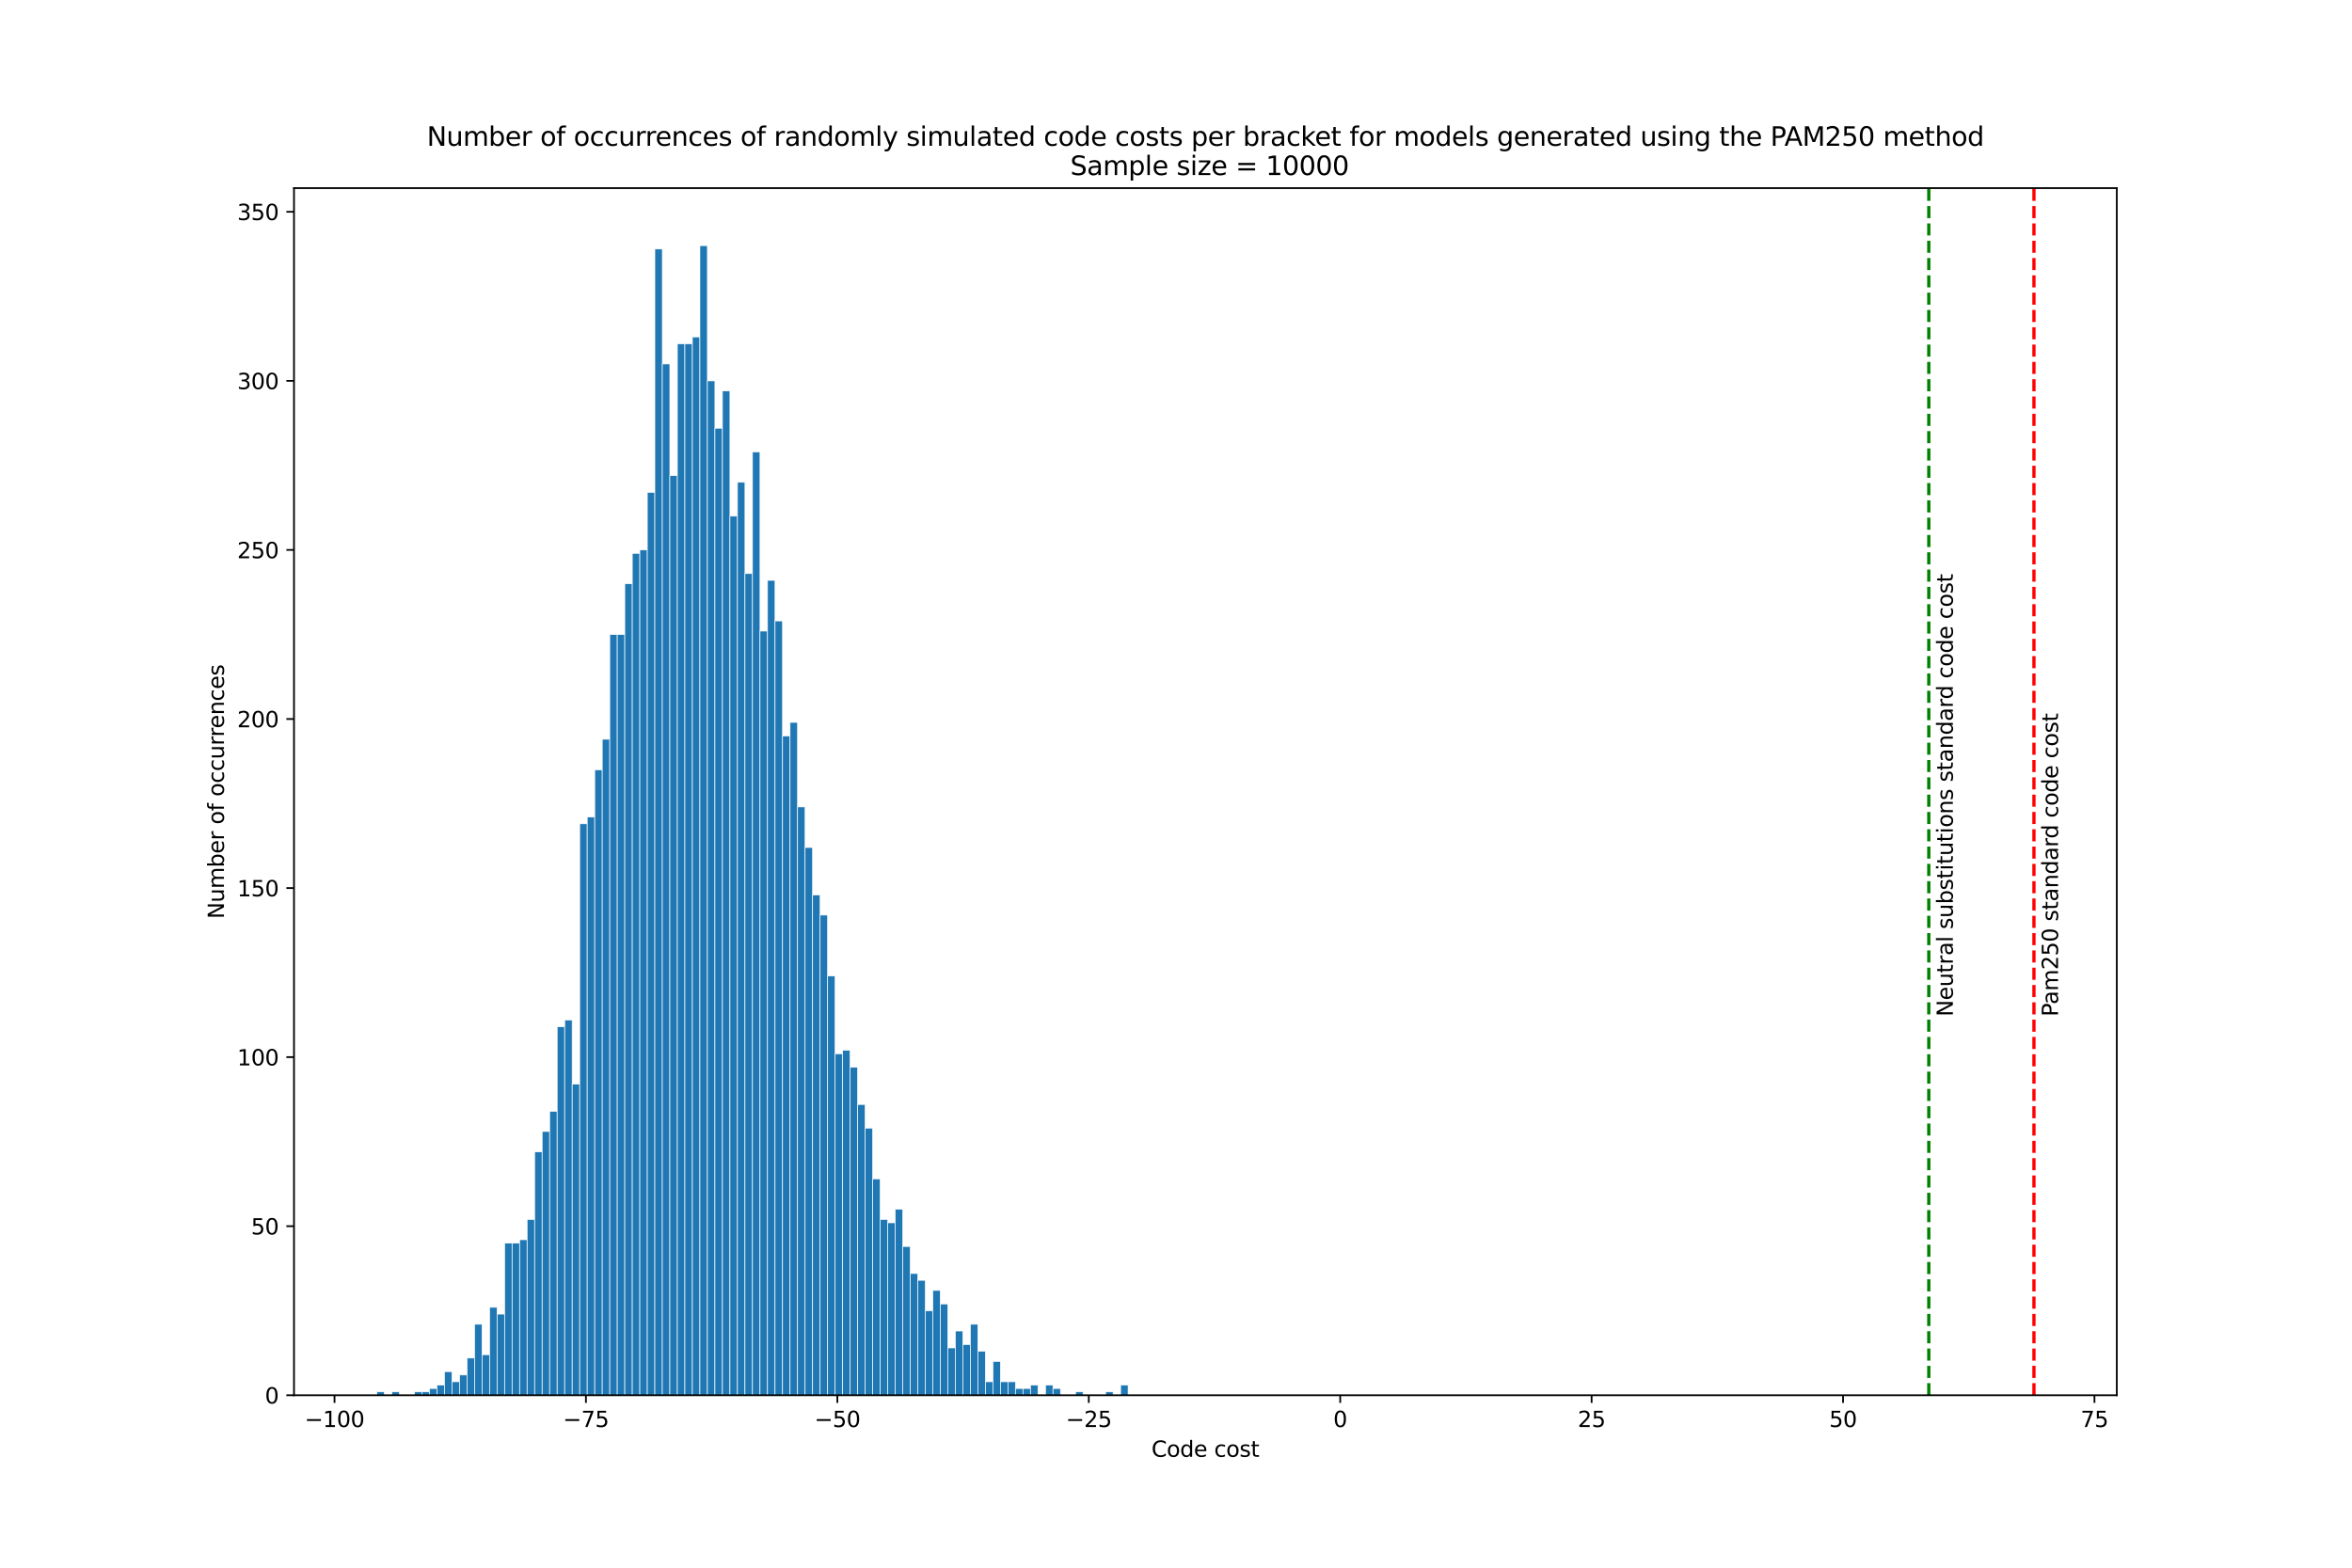<?xml version="1.0" encoding="utf-8" standalone="no"?>
<!DOCTYPE svg PUBLIC "-//W3C//DTD SVG 1.1//EN"
  "http://www.w3.org/Graphics/SVG/1.1/DTD/svg11.dtd">
<svg xmlns:xlink="http://www.w3.org/1999/xlink" width="1080pt" height="720pt" viewBox="0 0 1080 720" xmlns="http://www.w3.org/2000/svg" version="1.1">
 <defs>
  <style type="text/css">*{stroke-linejoin: round; stroke-linecap: butt}</style>
 </defs>
 <g id="figure_1">
  <g id="patch_1">
   <path d="M 0 720 
L 1080 720 
L 1080 0 
L 0 0 
z
" style="fill: #ffffff"/>
  </g>
  <g id="axes_1">
   <g id="patch_2">
    <path d="M 135 640.8 
L 972 640.8 
L 972 86.4 
L 135 86.4 
z
" style="fill: #ffffff"/>
   </g>
   <g id="patch_3">
    <path d="M 173.045 640.8 
L 176.495 640.8 
L 176.495 639.247 
L 173.045 639.247 
z
" clip-path="url(#pd0b05c8802)" style="fill: #1f77b4; stroke: #ffffff; stroke-width: 0.3; stroke-linejoin: miter"/>
   </g>
   <g id="patch_4">
    <path d="M 176.495 640.8 
L 179.945 640.8 
L 179.945 640.8 
L 176.495 640.8 
z
" clip-path="url(#pd0b05c8802)" style="fill: #1f77b4; stroke: #ffffff; stroke-width: 0.3; stroke-linejoin: miter"/>
   </g>
   <g id="patch_5">
    <path d="M 179.945 640.8 
L 183.395 640.8 
L 183.395 639.247 
L 179.945 639.247 
z
" clip-path="url(#pd0b05c8802)" style="fill: #1f77b4; stroke: #ffffff; stroke-width: 0.3; stroke-linejoin: miter"/>
   </g>
   <g id="patch_6">
    <path d="M 183.395 640.8 
L 186.844 640.8 
L 186.844 640.8 
L 183.395 640.8 
z
" clip-path="url(#pd0b05c8802)" style="fill: #1f77b4; stroke: #ffffff; stroke-width: 0.3; stroke-linejoin: miter"/>
   </g>
   <g id="patch_7">
    <path d="M 186.844 640.8 
L 190.294 640.8 
L 190.294 640.8 
L 186.844 640.8 
z
" clip-path="url(#pd0b05c8802)" style="fill: #1f77b4; stroke: #ffffff; stroke-width: 0.3; stroke-linejoin: miter"/>
   </g>
   <g id="patch_8">
    <path d="M 190.294 640.8 
L 193.744 640.8 
L 193.744 639.247 
L 190.294 639.247 
z
" clip-path="url(#pd0b05c8802)" style="fill: #1f77b4; stroke: #ffffff; stroke-width: 0.3; stroke-linejoin: miter"/>
   </g>
   <g id="patch_9">
    <path d="M 193.744 640.8 
L 197.193 640.8 
L 197.193 639.247 
L 193.744 639.247 
z
" clip-path="url(#pd0b05c8802)" style="fill: #1f77b4; stroke: #ffffff; stroke-width: 0.3; stroke-linejoin: miter"/>
   </g>
   <g id="patch_10">
    <path d="M 197.193 640.8 
L 200.643 640.8 
L 200.643 637.694 
L 197.193 637.694 
z
" clip-path="url(#pd0b05c8802)" style="fill: #1f77b4; stroke: #ffffff; stroke-width: 0.3; stroke-linejoin: miter"/>
   </g>
   <g id="patch_11">
    <path d="M 200.643 640.8 
L 204.093 640.8 
L 204.093 636.141 
L 200.643 636.141 
z
" clip-path="url(#pd0b05c8802)" style="fill: #1f77b4; stroke: #ffffff; stroke-width: 0.3; stroke-linejoin: miter"/>
   </g>
   <g id="patch_12">
    <path d="M 204.093 640.8 
L 207.542 640.8 
L 207.542 629.929 
L 204.093 629.929 
z
" clip-path="url(#pd0b05c8802)" style="fill: #1f77b4; stroke: #ffffff; stroke-width: 0.3; stroke-linejoin: miter"/>
   </g>
   <g id="patch_13">
    <path d="M 207.542 640.8 
L 210.992 640.8 
L 210.992 634.588 
L 207.542 634.588 
z
" clip-path="url(#pd0b05c8802)" style="fill: #1f77b4; stroke: #ffffff; stroke-width: 0.3; stroke-linejoin: miter"/>
   </g>
   <g id="patch_14">
    <path d="M 210.992 640.8 
L 214.442 640.8 
L 214.442 631.482 
L 210.992 631.482 
z
" clip-path="url(#pd0b05c8802)" style="fill: #1f77b4; stroke: #ffffff; stroke-width: 0.3; stroke-linejoin: miter"/>
   </g>
   <g id="patch_15">
    <path d="M 214.442 640.8 
L 217.891 640.8 
L 217.891 623.718 
L 214.442 623.718 
z
" clip-path="url(#pd0b05c8802)" style="fill: #1f77b4; stroke: #ffffff; stroke-width: 0.3; stroke-linejoin: miter"/>
   </g>
   <g id="patch_16">
    <path d="M 217.891 640.8 
L 221.341 640.8 
L 221.341 608.188 
L 217.891 608.188 
z
" clip-path="url(#pd0b05c8802)" style="fill: #1f77b4; stroke: #ffffff; stroke-width: 0.3; stroke-linejoin: miter"/>
   </g>
   <g id="patch_17">
    <path d="M 221.341 640.8 
L 224.791 640.8 
L 224.791 622.165 
L 221.341 622.165 
z
" clip-path="url(#pd0b05c8802)" style="fill: #1f77b4; stroke: #ffffff; stroke-width: 0.3; stroke-linejoin: miter"/>
   </g>
   <g id="patch_18">
    <path d="M 224.791 640.8 
L 228.241 640.8 
L 228.241 600.424 
L 224.791 600.424 
z
" clip-path="url(#pd0b05c8802)" style="fill: #1f77b4; stroke: #ffffff; stroke-width: 0.3; stroke-linejoin: miter"/>
   </g>
   <g id="patch_19">
    <path d="M 228.241 640.8 
L 231.69 640.8 
L 231.69 603.529 
L 228.241 603.529 
z
" clip-path="url(#pd0b05c8802)" style="fill: #1f77b4; stroke: #ffffff; stroke-width: 0.3; stroke-linejoin: miter"/>
   </g>
   <g id="patch_20">
    <path d="M 231.69 640.8 
L 235.14 640.8 
L 235.14 570.918 
L 231.69 570.918 
z
" clip-path="url(#pd0b05c8802)" style="fill: #1f77b4; stroke: #ffffff; stroke-width: 0.3; stroke-linejoin: miter"/>
   </g>
   <g id="patch_21">
    <path d="M 235.14 640.8 
L 238.59 640.8 
L 238.59 570.918 
L 235.14 570.918 
z
" clip-path="url(#pd0b05c8802)" style="fill: #1f77b4; stroke: #ffffff; stroke-width: 0.3; stroke-linejoin: miter"/>
   </g>
   <g id="patch_22">
    <path d="M 238.59 640.8 
L 242.039 640.8 
L 242.039 569.365 
L 238.59 569.365 
z
" clip-path="url(#pd0b05c8802)" style="fill: #1f77b4; stroke: #ffffff; stroke-width: 0.3; stroke-linejoin: miter"/>
   </g>
   <g id="patch_23">
    <path d="M 242.039 640.8 
L 245.489 640.8 
L 245.489 560.047 
L 242.039 560.047 
z
" clip-path="url(#pd0b05c8802)" style="fill: #1f77b4; stroke: #ffffff; stroke-width: 0.3; stroke-linejoin: miter"/>
   </g>
   <g id="patch_24">
    <path d="M 245.489 640.8 
L 248.939 640.8 
L 248.939 528.988 
L 245.489 528.988 
z
" clip-path="url(#pd0b05c8802)" style="fill: #1f77b4; stroke: #ffffff; stroke-width: 0.3; stroke-linejoin: miter"/>
   </g>
   <g id="patch_25">
    <path d="M 248.939 640.8 
L 252.388 640.8 
L 252.388 519.671 
L 248.939 519.671 
z
" clip-path="url(#pd0b05c8802)" style="fill: #1f77b4; stroke: #ffffff; stroke-width: 0.3; stroke-linejoin: miter"/>
   </g>
   <g id="patch_26">
    <path d="M 252.388 640.8 
L 255.838 640.8 
L 255.838 510.353 
L 252.388 510.353 
z
" clip-path="url(#pd0b05c8802)" style="fill: #1f77b4; stroke: #ffffff; stroke-width: 0.3; stroke-linejoin: miter"/>
   </g>
   <g id="patch_27">
    <path d="M 255.838 640.8 
L 259.288 640.8 
L 259.288 471.529 
L 255.838 471.529 
z
" clip-path="url(#pd0b05c8802)" style="fill: #1f77b4; stroke: #ffffff; stroke-width: 0.3; stroke-linejoin: miter"/>
   </g>
   <g id="patch_28">
    <path d="M 259.288 640.8 
L 262.737 640.8 
L 262.737 468.424 
L 259.288 468.424 
z
" clip-path="url(#pd0b05c8802)" style="fill: #1f77b4; stroke: #ffffff; stroke-width: 0.3; stroke-linejoin: miter"/>
   </g>
   <g id="patch_29">
    <path d="M 262.737 640.8 
L 266.187 640.8 
L 266.187 497.929 
L 262.737 497.929 
z
" clip-path="url(#pd0b05c8802)" style="fill: #1f77b4; stroke: #ffffff; stroke-width: 0.3; stroke-linejoin: miter"/>
   </g>
   <g id="patch_30">
    <path d="M 266.187 640.8 
L 269.637 640.8 
L 269.637 378.353 
L 266.187 378.353 
z
" clip-path="url(#pd0b05c8802)" style="fill: #1f77b4; stroke: #ffffff; stroke-width: 0.3; stroke-linejoin: miter"/>
   </g>
   <g id="patch_31">
    <path d="M 269.637 640.8 
L 273.087 640.8 
L 273.087 375.247 
L 269.637 375.247 
z
" clip-path="url(#pd0b05c8802)" style="fill: #1f77b4; stroke: #ffffff; stroke-width: 0.3; stroke-linejoin: miter"/>
   </g>
   <g id="patch_32">
    <path d="M 273.087 640.8 
L 276.536 640.8 
L 276.536 353.506 
L 273.087 353.506 
z
" clip-path="url(#pd0b05c8802)" style="fill: #1f77b4; stroke: #ffffff; stroke-width: 0.3; stroke-linejoin: miter"/>
   </g>
   <g id="patch_33">
    <path d="M 276.536 640.8 
L 279.986 640.8 
L 279.986 339.529 
L 276.536 339.529 
z
" clip-path="url(#pd0b05c8802)" style="fill: #1f77b4; stroke: #ffffff; stroke-width: 0.3; stroke-linejoin: miter"/>
   </g>
   <g id="patch_34">
    <path d="M 279.986 640.8 
L 283.436 640.8 
L 283.436 291.388 
L 279.986 291.388 
z
" clip-path="url(#pd0b05c8802)" style="fill: #1f77b4; stroke: #ffffff; stroke-width: 0.3; stroke-linejoin: miter"/>
   </g>
   <g id="patch_35">
    <path d="M 283.436 640.8 
L 286.885 640.8 
L 286.885 291.388 
L 283.436 291.388 
z
" clip-path="url(#pd0b05c8802)" style="fill: #1f77b4; stroke: #ffffff; stroke-width: 0.3; stroke-linejoin: miter"/>
   </g>
   <g id="patch_36">
    <path d="M 286.885 640.8 
L 290.335 640.8 
L 290.335 268.094 
L 286.885 268.094 
z
" clip-path="url(#pd0b05c8802)" style="fill: #1f77b4; stroke: #ffffff; stroke-width: 0.3; stroke-linejoin: miter"/>
   </g>
   <g id="patch_37">
    <path d="M 290.335 640.8 
L 293.785 640.8 
L 293.785 254.118 
L 290.335 254.118 
z
" clip-path="url(#pd0b05c8802)" style="fill: #1f77b4; stroke: #ffffff; stroke-width: 0.3; stroke-linejoin: miter"/>
   </g>
   <g id="patch_38">
    <path d="M 293.785 640.8 
L 297.234 640.8 
L 297.234 252.565 
L 293.785 252.565 
z
" clip-path="url(#pd0b05c8802)" style="fill: #1f77b4; stroke: #ffffff; stroke-width: 0.3; stroke-linejoin: miter"/>
   </g>
   <g id="patch_39">
    <path d="M 297.234 640.8 
L 300.684 640.8 
L 300.684 226.165 
L 297.234 226.165 
z
" clip-path="url(#pd0b05c8802)" style="fill: #1f77b4; stroke: #ffffff; stroke-width: 0.3; stroke-linejoin: miter"/>
   </g>
   <g id="patch_40">
    <path d="M 300.684 640.8 
L 304.134 640.8 
L 304.134 114.353 
L 300.684 114.353 
z
" clip-path="url(#pd0b05c8802)" style="fill: #1f77b4; stroke: #ffffff; stroke-width: 0.3; stroke-linejoin: miter"/>
   </g>
   <g id="patch_41">
    <path d="M 304.134 640.8 
L 307.583 640.8 
L 307.583 167.153 
L 304.134 167.153 
z
" clip-path="url(#pd0b05c8802)" style="fill: #1f77b4; stroke: #ffffff; stroke-width: 0.3; stroke-linejoin: miter"/>
   </g>
   <g id="patch_42">
    <path d="M 307.583 640.8 
L 311.033 640.8 
L 311.033 218.4 
L 307.583 218.4 
z
" clip-path="url(#pd0b05c8802)" style="fill: #1f77b4; stroke: #ffffff; stroke-width: 0.3; stroke-linejoin: miter"/>
   </g>
   <g id="patch_43">
    <path d="M 311.033 640.8 
L 314.483 640.8 
L 314.483 157.835 
L 311.033 157.835 
z
" clip-path="url(#pd0b05c8802)" style="fill: #1f77b4; stroke: #ffffff; stroke-width: 0.3; stroke-linejoin: miter"/>
   </g>
   <g id="patch_44">
    <path d="M 314.483 640.8 
L 317.933 640.8 
L 317.933 157.835 
L 314.483 157.835 
z
" clip-path="url(#pd0b05c8802)" style="fill: #1f77b4; stroke: #ffffff; stroke-width: 0.3; stroke-linejoin: miter"/>
   </g>
   <g id="patch_45">
    <path d="M 317.933 640.8 
L 321.382 640.8 
L 321.382 154.729 
L 317.933 154.729 
z
" clip-path="url(#pd0b05c8802)" style="fill: #1f77b4; stroke: #ffffff; stroke-width: 0.3; stroke-linejoin: miter"/>
   </g>
   <g id="patch_46">
    <path d="M 321.382 640.8 
L 324.832 640.8 
L 324.832 112.8 
L 321.382 112.8 
z
" clip-path="url(#pd0b05c8802)" style="fill: #1f77b4; stroke: #ffffff; stroke-width: 0.3; stroke-linejoin: miter"/>
   </g>
   <g id="patch_47">
    <path d="M 324.832 640.8 
L 328.282 640.8 
L 328.282 174.918 
L 324.832 174.918 
z
" clip-path="url(#pd0b05c8802)" style="fill: #1f77b4; stroke: #ffffff; stroke-width: 0.3; stroke-linejoin: miter"/>
   </g>
   <g id="patch_48">
    <path d="M 328.282 640.8 
L 331.731 640.8 
L 331.731 196.659 
L 328.282 196.659 
z
" clip-path="url(#pd0b05c8802)" style="fill: #1f77b4; stroke: #ffffff; stroke-width: 0.3; stroke-linejoin: miter"/>
   </g>
   <g id="patch_49">
    <path d="M 331.731 640.8 
L 335.181 640.8 
L 335.181 179.576 
L 331.731 179.576 
z
" clip-path="url(#pd0b05c8802)" style="fill: #1f77b4; stroke: #ffffff; stroke-width: 0.3; stroke-linejoin: miter"/>
   </g>
   <g id="patch_50">
    <path d="M 335.181 640.8 
L 338.631 640.8 
L 338.631 237.035 
L 335.181 237.035 
z
" clip-path="url(#pd0b05c8802)" style="fill: #1f77b4; stroke: #ffffff; stroke-width: 0.3; stroke-linejoin: miter"/>
   </g>
   <g id="patch_51">
    <path d="M 338.631 640.8 
L 342.08 640.8 
L 342.08 221.506 
L 338.631 221.506 
z
" clip-path="url(#pd0b05c8802)" style="fill: #1f77b4; stroke: #ffffff; stroke-width: 0.3; stroke-linejoin: miter"/>
   </g>
   <g id="patch_52">
    <path d="M 342.08 640.8 
L 345.53 640.8 
L 345.53 263.435 
L 342.08 263.435 
z
" clip-path="url(#pd0b05c8802)" style="fill: #1f77b4; stroke: #ffffff; stroke-width: 0.3; stroke-linejoin: miter"/>
   </g>
   <g id="patch_53">
    <path d="M 345.53 640.8 
L 348.98 640.8 
L 348.98 207.529 
L 345.53 207.529 
z
" clip-path="url(#pd0b05c8802)" style="fill: #1f77b4; stroke: #ffffff; stroke-width: 0.3; stroke-linejoin: miter"/>
   </g>
   <g id="patch_54">
    <path d="M 348.98 640.8 
L 352.429 640.8 
L 352.429 289.835 
L 348.98 289.835 
z
" clip-path="url(#pd0b05c8802)" style="fill: #1f77b4; stroke: #ffffff; stroke-width: 0.3; stroke-linejoin: miter"/>
   </g>
   <g id="patch_55">
    <path d="M 352.429 640.8 
L 355.879 640.8 
L 355.879 266.541 
L 352.429 266.541 
z
" clip-path="url(#pd0b05c8802)" style="fill: #1f77b4; stroke: #ffffff; stroke-width: 0.3; stroke-linejoin: miter"/>
   </g>
   <g id="patch_56">
    <path d="M 355.879 640.8 
L 359.329 640.8 
L 359.329 285.176 
L 355.879 285.176 
z
" clip-path="url(#pd0b05c8802)" style="fill: #1f77b4; stroke: #ffffff; stroke-width: 0.3; stroke-linejoin: miter"/>
   </g>
   <g id="patch_57">
    <path d="M 359.329 640.8 
L 362.779 640.8 
L 362.779 337.976 
L 359.329 337.976 
z
" clip-path="url(#pd0b05c8802)" style="fill: #1f77b4; stroke: #ffffff; stroke-width: 0.3; stroke-linejoin: miter"/>
   </g>
   <g id="patch_58">
    <path d="M 362.779 640.8 
L 366.228 640.8 
L 366.228 331.765 
L 362.779 331.765 
z
" clip-path="url(#pd0b05c8802)" style="fill: #1f77b4; stroke: #ffffff; stroke-width: 0.3; stroke-linejoin: miter"/>
   </g>
   <g id="patch_59">
    <path d="M 366.228 640.8 
L 369.678 640.8 
L 369.678 370.588 
L 366.228 370.588 
z
" clip-path="url(#pd0b05c8802)" style="fill: #1f77b4; stroke: #ffffff; stroke-width: 0.3; stroke-linejoin: miter"/>
   </g>
   <g id="patch_60">
    <path d="M 369.678 640.8 
L 373.128 640.8 
L 373.128 389.224 
L 369.678 389.224 
z
" clip-path="url(#pd0b05c8802)" style="fill: #1f77b4; stroke: #ffffff; stroke-width: 0.3; stroke-linejoin: miter"/>
   </g>
   <g id="patch_61">
    <path d="M 373.128 640.8 
L 376.577 640.8 
L 376.577 410.965 
L 373.128 410.965 
z
" clip-path="url(#pd0b05c8802)" style="fill: #1f77b4; stroke: #ffffff; stroke-width: 0.3; stroke-linejoin: miter"/>
   </g>
   <g id="patch_62">
    <path d="M 376.577 640.8 
L 380.027 640.8 
L 380.027 420.282 
L 376.577 420.282 
z
" clip-path="url(#pd0b05c8802)" style="fill: #1f77b4; stroke: #ffffff; stroke-width: 0.3; stroke-linejoin: miter"/>
   </g>
   <g id="patch_63">
    <path d="M 380.027 640.8 
L 383.477 640.8 
L 383.477 448.235 
L 380.027 448.235 
z
" clip-path="url(#pd0b05c8802)" style="fill: #1f77b4; stroke: #ffffff; stroke-width: 0.3; stroke-linejoin: miter"/>
   </g>
   <g id="patch_64">
    <path d="M 383.477 640.8 
L 386.926 640.8 
L 386.926 483.953 
L 383.477 483.953 
z
" clip-path="url(#pd0b05c8802)" style="fill: #1f77b4; stroke: #ffffff; stroke-width: 0.3; stroke-linejoin: miter"/>
   </g>
   <g id="patch_65">
    <path d="M 386.926 640.8 
L 390.376 640.8 
L 390.376 482.4 
L 386.926 482.4 
z
" clip-path="url(#pd0b05c8802)" style="fill: #1f77b4; stroke: #ffffff; stroke-width: 0.3; stroke-linejoin: miter"/>
   </g>
   <g id="patch_66">
    <path d="M 390.376 640.8 
L 393.826 640.8 
L 393.826 490.165 
L 390.376 490.165 
z
" clip-path="url(#pd0b05c8802)" style="fill: #1f77b4; stroke: #ffffff; stroke-width: 0.3; stroke-linejoin: miter"/>
   </g>
   <g id="patch_67">
    <path d="M 393.826 640.8 
L 397.275 640.8 
L 397.275 507.247 
L 393.826 507.247 
z
" clip-path="url(#pd0b05c8802)" style="fill: #1f77b4; stroke: #ffffff; stroke-width: 0.3; stroke-linejoin: miter"/>
   </g>
   <g id="patch_68">
    <path d="M 397.275 640.8 
L 400.725 640.8 
L 400.725 518.118 
L 397.275 518.118 
z
" clip-path="url(#pd0b05c8802)" style="fill: #1f77b4; stroke: #ffffff; stroke-width: 0.3; stroke-linejoin: miter"/>
   </g>
   <g id="patch_69">
    <path d="M 400.725 640.8 
L 404.175 640.8 
L 404.175 541.412 
L 400.725 541.412 
z
" clip-path="url(#pd0b05c8802)" style="fill: #1f77b4; stroke: #ffffff; stroke-width: 0.3; stroke-linejoin: miter"/>
   </g>
   <g id="patch_70">
    <path d="M 404.175 640.8 
L 407.625 640.8 
L 407.625 560.047 
L 404.175 560.047 
z
" clip-path="url(#pd0b05c8802)" style="fill: #1f77b4; stroke: #ffffff; stroke-width: 0.3; stroke-linejoin: miter"/>
   </g>
   <g id="patch_71">
    <path d="M 407.625 640.8 
L 411.074 640.8 
L 411.074 561.6 
L 407.625 561.6 
z
" clip-path="url(#pd0b05c8802)" style="fill: #1f77b4; stroke: #ffffff; stroke-width: 0.3; stroke-linejoin: miter"/>
   </g>
   <g id="patch_72">
    <path d="M 411.074 640.8 
L 414.524 640.8 
L 414.524 555.388 
L 411.074 555.388 
z
" clip-path="url(#pd0b05c8802)" style="fill: #1f77b4; stroke: #ffffff; stroke-width: 0.3; stroke-linejoin: miter"/>
   </g>
   <g id="patch_73">
    <path d="M 414.524 640.8 
L 417.974 640.8 
L 417.974 572.471 
L 414.524 572.471 
z
" clip-path="url(#pd0b05c8802)" style="fill: #1f77b4; stroke: #ffffff; stroke-width: 0.3; stroke-linejoin: miter"/>
   </g>
   <g id="patch_74">
    <path d="M 417.974 640.8 
L 421.423 640.8 
L 421.423 584.894 
L 417.974 584.894 
z
" clip-path="url(#pd0b05c8802)" style="fill: #1f77b4; stroke: #ffffff; stroke-width: 0.3; stroke-linejoin: miter"/>
   </g>
   <g id="patch_75">
    <path d="M 421.423 640.8 
L 424.873 640.8 
L 424.873 588 
L 421.423 588 
z
" clip-path="url(#pd0b05c8802)" style="fill: #1f77b4; stroke: #ffffff; stroke-width: 0.3; stroke-linejoin: miter"/>
   </g>
   <g id="patch_76">
    <path d="M 424.873 640.8 
L 428.323 640.8 
L 428.323 601.976 
L 424.873 601.976 
z
" clip-path="url(#pd0b05c8802)" style="fill: #1f77b4; stroke: #ffffff; stroke-width: 0.3; stroke-linejoin: miter"/>
   </g>
   <g id="patch_77">
    <path d="M 428.323 640.8 
L 431.772 640.8 
L 431.772 592.659 
L 428.323 592.659 
z
" clip-path="url(#pd0b05c8802)" style="fill: #1f77b4; stroke: #ffffff; stroke-width: 0.3; stroke-linejoin: miter"/>
   </g>
   <g id="patch_78">
    <path d="M 431.772 640.8 
L 435.222 640.8 
L 435.222 598.871 
L 431.772 598.871 
z
" clip-path="url(#pd0b05c8802)" style="fill: #1f77b4; stroke: #ffffff; stroke-width: 0.3; stroke-linejoin: miter"/>
   </g>
   <g id="patch_79">
    <path d="M 435.222 640.8 
L 438.672 640.8 
L 438.672 619.059 
L 435.222 619.059 
z
" clip-path="url(#pd0b05c8802)" style="fill: #1f77b4; stroke: #ffffff; stroke-width: 0.3; stroke-linejoin: miter"/>
   </g>
   <g id="patch_80">
    <path d="M 438.672 640.8 
L 442.121 640.8 
L 442.121 611.294 
L 438.672 611.294 
z
" clip-path="url(#pd0b05c8802)" style="fill: #1f77b4; stroke: #ffffff; stroke-width: 0.3; stroke-linejoin: miter"/>
   </g>
   <g id="patch_81">
    <path d="M 442.121 640.8 
L 445.571 640.8 
L 445.571 617.506 
L 442.121 617.506 
z
" clip-path="url(#pd0b05c8802)" style="fill: #1f77b4; stroke: #ffffff; stroke-width: 0.3; stroke-linejoin: miter"/>
   </g>
   <g id="patch_82">
    <path d="M 445.571 640.8 
L 449.021 640.8 
L 449.021 608.188 
L 445.571 608.188 
z
" clip-path="url(#pd0b05c8802)" style="fill: #1f77b4; stroke: #ffffff; stroke-width: 0.3; stroke-linejoin: miter"/>
   </g>
   <g id="patch_83">
    <path d="M 449.021 640.8 
L 452.471 640.8 
L 452.471 620.612 
L 449.021 620.612 
z
" clip-path="url(#pd0b05c8802)" style="fill: #1f77b4; stroke: #ffffff; stroke-width: 0.3; stroke-linejoin: miter"/>
   </g>
   <g id="patch_84">
    <path d="M 452.471 640.8 
L 455.92 640.8 
L 455.92 634.588 
L 452.471 634.588 
z
" clip-path="url(#pd0b05c8802)" style="fill: #1f77b4; stroke: #ffffff; stroke-width: 0.3; stroke-linejoin: miter"/>
   </g>
   <g id="patch_85">
    <path d="M 455.92 640.8 
L 459.37 640.8 
L 459.37 625.271 
L 455.92 625.271 
z
" clip-path="url(#pd0b05c8802)" style="fill: #1f77b4; stroke: #ffffff; stroke-width: 0.3; stroke-linejoin: miter"/>
   </g>
   <g id="patch_86">
    <path d="M 459.37 640.8 
L 462.82 640.8 
L 462.82 634.588 
L 459.37 634.588 
z
" clip-path="url(#pd0b05c8802)" style="fill: #1f77b4; stroke: #ffffff; stroke-width: 0.3; stroke-linejoin: miter"/>
   </g>
   <g id="patch_87">
    <path d="M 462.82 640.8 
L 466.269 640.8 
L 466.269 634.588 
L 462.82 634.588 
z
" clip-path="url(#pd0b05c8802)" style="fill: #1f77b4; stroke: #ffffff; stroke-width: 0.3; stroke-linejoin: miter"/>
   </g>
   <g id="patch_88">
    <path d="M 466.269 640.8 
L 469.719 640.8 
L 469.719 637.694 
L 466.269 637.694 
z
" clip-path="url(#pd0b05c8802)" style="fill: #1f77b4; stroke: #ffffff; stroke-width: 0.3; stroke-linejoin: miter"/>
   </g>
   <g id="patch_89">
    <path d="M 469.719 640.8 
L 473.169 640.8 
L 473.169 637.694 
L 469.719 637.694 
z
" clip-path="url(#pd0b05c8802)" style="fill: #1f77b4; stroke: #ffffff; stroke-width: 0.3; stroke-linejoin: miter"/>
   </g>
   <g id="patch_90">
    <path d="M 473.169 640.8 
L 476.618 640.8 
L 476.618 636.141 
L 473.169 636.141 
z
" clip-path="url(#pd0b05c8802)" style="fill: #1f77b4; stroke: #ffffff; stroke-width: 0.3; stroke-linejoin: miter"/>
   </g>
   <g id="patch_91">
    <path d="M 476.618 640.8 
L 480.068 640.8 
L 480.068 640.8 
L 476.618 640.8 
z
" clip-path="url(#pd0b05c8802)" style="fill: #1f77b4; stroke: #ffffff; stroke-width: 0.3; stroke-linejoin: miter"/>
   </g>
   <g id="patch_92">
    <path d="M 480.068 640.8 
L 483.518 640.8 
L 483.518 636.141 
L 480.068 636.141 
z
" clip-path="url(#pd0b05c8802)" style="fill: #1f77b4; stroke: #ffffff; stroke-width: 0.3; stroke-linejoin: miter"/>
   </g>
   <g id="patch_93">
    <path d="M 483.518 640.8 
L 486.967 640.8 
L 486.967 637.694 
L 483.518 637.694 
z
" clip-path="url(#pd0b05c8802)" style="fill: #1f77b4; stroke: #ffffff; stroke-width: 0.3; stroke-linejoin: miter"/>
   </g>
   <g id="patch_94">
    <path d="M 486.967 640.8 
L 490.417 640.8 
L 490.417 640.8 
L 486.967 640.8 
z
" clip-path="url(#pd0b05c8802)" style="fill: #1f77b4; stroke: #ffffff; stroke-width: 0.3; stroke-linejoin: miter"/>
   </g>
   <g id="patch_95">
    <path d="M 490.417 640.8 
L 493.867 640.8 
L 493.867 640.8 
L 490.417 640.8 
z
" clip-path="url(#pd0b05c8802)" style="fill: #1f77b4; stroke: #ffffff; stroke-width: 0.3; stroke-linejoin: miter"/>
   </g>
   <g id="patch_96">
    <path d="M 493.867 640.8 
L 497.317 640.8 
L 497.317 639.247 
L 493.867 639.247 
z
" clip-path="url(#pd0b05c8802)" style="fill: #1f77b4; stroke: #ffffff; stroke-width: 0.3; stroke-linejoin: miter"/>
   </g>
   <g id="patch_97">
    <path d="M 497.317 640.8 
L 500.766 640.8 
L 500.766 640.8 
L 497.317 640.8 
z
" clip-path="url(#pd0b05c8802)" style="fill: #1f77b4; stroke: #ffffff; stroke-width: 0.3; stroke-linejoin: miter"/>
   </g>
   <g id="patch_98">
    <path d="M 500.766 640.8 
L 504.216 640.8 
L 504.216 640.8 
L 500.766 640.8 
z
" clip-path="url(#pd0b05c8802)" style="fill: #1f77b4; stroke: #ffffff; stroke-width: 0.3; stroke-linejoin: miter"/>
   </g>
   <g id="patch_99">
    <path d="M 504.216 640.8 
L 507.666 640.8 
L 507.666 640.8 
L 504.216 640.8 
z
" clip-path="url(#pd0b05c8802)" style="fill: #1f77b4; stroke: #ffffff; stroke-width: 0.3; stroke-linejoin: miter"/>
   </g>
   <g id="patch_100">
    <path d="M 507.666 640.8 
L 511.115 640.8 
L 511.115 639.247 
L 507.666 639.247 
z
" clip-path="url(#pd0b05c8802)" style="fill: #1f77b4; stroke: #ffffff; stroke-width: 0.3; stroke-linejoin: miter"/>
   </g>
   <g id="patch_101">
    <path d="M 511.115 640.8 
L 514.565 640.8 
L 514.565 640.8 
L 511.115 640.8 
z
" clip-path="url(#pd0b05c8802)" style="fill: #1f77b4; stroke: #ffffff; stroke-width: 0.3; stroke-linejoin: miter"/>
   </g>
   <g id="patch_102">
    <path d="M 514.565 640.8 
L 518.015 640.8 
L 518.015 636.141 
L 514.565 636.141 
z
" clip-path="url(#pd0b05c8802)" style="fill: #1f77b4; stroke: #ffffff; stroke-width: 0.3; stroke-linejoin: miter"/>
   </g>
   <g id="matplotlib.axis_1">
    <g id="xtick_1">
     <g id="line2d_1">
      <defs>
       <path id="m34b93d2d31" d="M 0 0 
L 0 3.5 
" style="stroke: #000000; stroke-width: 0.8"/>
      </defs>
      <g>
       <use xlink:href="#m34b93d2d31" x="153.601" y="640.8" style="stroke: #000000; stroke-width: 0.8"/>
      </g>
     </g>
     <g id="text_1">
      <!-- −100 -->
      <g transform="translate(139.868 655.398) scale(0.1 -0.1)">
       <defs>
        <path id="DejaVuSans-2212" d="M 678 2272 
L 4684 2272 
L 4684 1741 
L 678 1741 
L 678 2272 
z
" transform="scale(0.016)"/>
        <path id="DejaVuSans-31" d="M 794 531 
L 1825 531 
L 1825 4091 
L 703 3866 
L 703 4441 
L 1819 4666 
L 2450 4666 
L 2450 531 
L 3481 531 
L 3481 0 
L 794 0 
L 794 531 
z
" transform="scale(0.016)"/>
        <path id="DejaVuSans-30" d="M 2034 4250 
Q 1547 4250 1301 3770 
Q 1056 3291 1056 2328 
Q 1056 1369 1301 889 
Q 1547 409 2034 409 
Q 2525 409 2770 889 
Q 3016 1369 3016 2328 
Q 3016 3291 2770 3770 
Q 2525 4250 2034 4250 
z
M 2034 4750 
Q 2819 4750 3233 4129 
Q 3647 3509 3647 2328 
Q 3647 1150 3233 529 
Q 2819 -91 2034 -91 
Q 1250 -91 836 529 
Q 422 1150 422 2328 
Q 422 3509 836 4129 
Q 1250 4750 2034 4750 
z
" transform="scale(0.016)"/>
       </defs>
       <use xlink:href="#DejaVuSans-2212"/>
       <use xlink:href="#DejaVuSans-31" x="83.789"/>
       <use xlink:href="#DejaVuSans-30" x="147.412"/>
       <use xlink:href="#DejaVuSans-30" x="211.035"/>
      </g>
     </g>
    </g>
    <g id="xtick_2">
     <g id="line2d_2">
      <g>
       <use xlink:href="#m34b93d2d31" x="269.05" y="640.8" style="stroke: #000000; stroke-width: 0.8"/>
      </g>
     </g>
     <g id="text_2">
      <!-- −75 -->
      <g transform="translate(258.498 655.398) scale(0.1 -0.1)">
       <defs>
        <path id="DejaVuSans-37" d="M 525 4666 
L 3525 4666 
L 3525 4397 
L 1831 0 
L 1172 0 
L 2766 4134 
L 525 4134 
L 525 4666 
z
" transform="scale(0.016)"/>
        <path id="DejaVuSans-35" d="M 691 4666 
L 3169 4666 
L 3169 4134 
L 1269 4134 
L 1269 2991 
Q 1406 3038 1543 3061 
Q 1681 3084 1819 3084 
Q 2600 3084 3056 2656 
Q 3513 2228 3513 1497 
Q 3513 744 3044 326 
Q 2575 -91 1722 -91 
Q 1428 -91 1123 -41 
Q 819 9 494 109 
L 494 744 
Q 775 591 1075 516 
Q 1375 441 1709 441 
Q 2250 441 2565 725 
Q 2881 1009 2881 1497 
Q 2881 1984 2565 2268 
Q 2250 2553 1709 2553 
Q 1456 2553 1204 2497 
Q 953 2441 691 2322 
L 691 4666 
z
" transform="scale(0.016)"/>
       </defs>
       <use xlink:href="#DejaVuSans-2212"/>
       <use xlink:href="#DejaVuSans-37" x="83.789"/>
       <use xlink:href="#DejaVuSans-35" x="147.412"/>
      </g>
     </g>
    </g>
    <g id="xtick_3">
     <g id="line2d_3">
      <g>
       <use xlink:href="#m34b93d2d31" x="384.499" y="640.8" style="stroke: #000000; stroke-width: 0.8"/>
      </g>
     </g>
     <g id="text_3">
      <!-- −50 -->
      <g transform="translate(373.947 655.398) scale(0.1 -0.1)">
       <use xlink:href="#DejaVuSans-2212"/>
       <use xlink:href="#DejaVuSans-35" x="83.789"/>
       <use xlink:href="#DejaVuSans-30" x="147.412"/>
      </g>
     </g>
    </g>
    <g id="xtick_4">
     <g id="line2d_4">
      <g>
       <use xlink:href="#m34b93d2d31" x="499.948" y="640.8" style="stroke: #000000; stroke-width: 0.8"/>
      </g>
     </g>
     <g id="text_4">
      <!-- −25 -->
      <g transform="translate(489.396 655.398) scale(0.1 -0.1)">
       <defs>
        <path id="DejaVuSans-32" d="M 1228 531 
L 3431 531 
L 3431 0 
L 469 0 
L 469 531 
Q 828 903 1448 1529 
Q 2069 2156 2228 2338 
Q 2531 2678 2651 2914 
Q 2772 3150 2772 3378 
Q 2772 3750 2511 3984 
Q 2250 4219 1831 4219 
Q 1534 4219 1204 4116 
Q 875 4013 500 3803 
L 500 4441 
Q 881 4594 1212 4672 
Q 1544 4750 1819 4750 
Q 2544 4750 2975 4387 
Q 3406 4025 3406 3419 
Q 3406 3131 3298 2873 
Q 3191 2616 2906 2266 
Q 2828 2175 2409 1742 
Q 1991 1309 1228 531 
z
" transform="scale(0.016)"/>
       </defs>
       <use xlink:href="#DejaVuSans-2212"/>
       <use xlink:href="#DejaVuSans-32" x="83.789"/>
       <use xlink:href="#DejaVuSans-35" x="147.412"/>
      </g>
     </g>
    </g>
    <g id="xtick_5">
     <g id="line2d_5">
      <g>
       <use xlink:href="#m34b93d2d31" x="615.397" y="640.8" style="stroke: #000000; stroke-width: 0.8"/>
      </g>
     </g>
     <g id="text_5">
      <!-- 0 -->
      <g transform="translate(612.216 655.398) scale(0.1 -0.1)">
       <use xlink:href="#DejaVuSans-30"/>
      </g>
     </g>
    </g>
    <g id="xtick_6">
     <g id="line2d_6">
      <g>
       <use xlink:href="#m34b93d2d31" x="730.846" y="640.8" style="stroke: #000000; stroke-width: 0.8"/>
      </g>
     </g>
     <g id="text_6">
      <!-- 25 -->
      <g transform="translate(724.483 655.398) scale(0.1 -0.1)">
       <use xlink:href="#DejaVuSans-32"/>
       <use xlink:href="#DejaVuSans-35" x="63.623"/>
      </g>
     </g>
    </g>
    <g id="xtick_7">
     <g id="line2d_7">
      <g>
       <use xlink:href="#m34b93d2d31" x="846.294" y="640.8" style="stroke: #000000; stroke-width: 0.8"/>
      </g>
     </g>
     <g id="text_7">
      <!-- 50 -->
      <g transform="translate(839.932 655.398) scale(0.1 -0.1)">
       <use xlink:href="#DejaVuSans-35"/>
       <use xlink:href="#DejaVuSans-30" x="63.623"/>
      </g>
     </g>
    </g>
    <g id="xtick_8">
     <g id="line2d_8">
      <g>
       <use xlink:href="#m34b93d2d31" x="961.743" y="640.8" style="stroke: #000000; stroke-width: 0.8"/>
      </g>
     </g>
     <g id="text_8">
      <!-- 75 -->
      <g transform="translate(955.381 655.398) scale(0.1 -0.1)">
       <use xlink:href="#DejaVuSans-37"/>
       <use xlink:href="#DejaVuSans-35" x="63.623"/>
      </g>
     </g>
    </g>
    <g id="text_9">
     <!-- Code cost -->
     <g transform="translate(528.736 669.077) scale(0.1 -0.1)">
      <defs>
       <path id="DejaVuSans-43" d="M 4122 4306 
L 4122 3641 
Q 3803 3938 3442 4084 
Q 3081 4231 2675 4231 
Q 1875 4231 1450 3742 
Q 1025 3253 1025 2328 
Q 1025 1406 1450 917 
Q 1875 428 2675 428 
Q 3081 428 3442 575 
Q 3803 722 4122 1019 
L 4122 359 
Q 3791 134 3420 21 
Q 3050 -91 2638 -91 
Q 1578 -91 968 557 
Q 359 1206 359 2328 
Q 359 3453 968 4101 
Q 1578 4750 2638 4750 
Q 3056 4750 3426 4639 
Q 3797 4528 4122 4306 
z
" transform="scale(0.016)"/>
       <path id="DejaVuSans-6f" d="M 1959 3097 
Q 1497 3097 1228 2736 
Q 959 2375 959 1747 
Q 959 1119 1226 758 
Q 1494 397 1959 397 
Q 2419 397 2687 759 
Q 2956 1122 2956 1747 
Q 2956 2369 2687 2733 
Q 2419 3097 1959 3097 
z
M 1959 3584 
Q 2709 3584 3137 3096 
Q 3566 2609 3566 1747 
Q 3566 888 3137 398 
Q 2709 -91 1959 -91 
Q 1206 -91 779 398 
Q 353 888 353 1747 
Q 353 2609 779 3096 
Q 1206 3584 1959 3584 
z
" transform="scale(0.016)"/>
       <path id="DejaVuSans-64" d="M 2906 2969 
L 2906 4863 
L 3481 4863 
L 3481 0 
L 2906 0 
L 2906 525 
Q 2725 213 2448 61 
Q 2172 -91 1784 -91 
Q 1150 -91 751 415 
Q 353 922 353 1747 
Q 353 2572 751 3078 
Q 1150 3584 1784 3584 
Q 2172 3584 2448 3432 
Q 2725 3281 2906 2969 
z
M 947 1747 
Q 947 1113 1208 752 
Q 1469 391 1925 391 
Q 2381 391 2643 752 
Q 2906 1113 2906 1747 
Q 2906 2381 2643 2742 
Q 2381 3103 1925 3103 
Q 1469 3103 1208 2742 
Q 947 2381 947 1747 
z
" transform="scale(0.016)"/>
       <path id="DejaVuSans-65" d="M 3597 1894 
L 3597 1613 
L 953 1613 
Q 991 1019 1311 708 
Q 1631 397 2203 397 
Q 2534 397 2845 478 
Q 3156 559 3463 722 
L 3463 178 
Q 3153 47 2828 -22 
Q 2503 -91 2169 -91 
Q 1331 -91 842 396 
Q 353 884 353 1716 
Q 353 2575 817 3079 
Q 1281 3584 2069 3584 
Q 2775 3584 3186 3129 
Q 3597 2675 3597 1894 
z
M 3022 2063 
Q 3016 2534 2758 2815 
Q 2500 3097 2075 3097 
Q 1594 3097 1305 2825 
Q 1016 2553 972 2059 
L 3022 2063 
z
" transform="scale(0.016)"/>
       <path id="DejaVuSans-20" transform="scale(0.016)"/>
       <path id="DejaVuSans-63" d="M 3122 3366 
L 3122 2828 
Q 2878 2963 2633 3030 
Q 2388 3097 2138 3097 
Q 1578 3097 1268 2742 
Q 959 2388 959 1747 
Q 959 1106 1268 751 
Q 1578 397 2138 397 
Q 2388 397 2633 464 
Q 2878 531 3122 666 
L 3122 134 
Q 2881 22 2623 -34 
Q 2366 -91 2075 -91 
Q 1284 -91 818 406 
Q 353 903 353 1747 
Q 353 2603 823 3093 
Q 1294 3584 2113 3584 
Q 2378 3584 2631 3529 
Q 2884 3475 3122 3366 
z
" transform="scale(0.016)"/>
       <path id="DejaVuSans-73" d="M 2834 3397 
L 2834 2853 
Q 2591 2978 2328 3040 
Q 2066 3103 1784 3103 
Q 1356 3103 1142 2972 
Q 928 2841 928 2578 
Q 928 2378 1081 2264 
Q 1234 2150 1697 2047 
L 1894 2003 
Q 2506 1872 2764 1633 
Q 3022 1394 3022 966 
Q 3022 478 2636 193 
Q 2250 -91 1575 -91 
Q 1294 -91 989 -36 
Q 684 19 347 128 
L 347 722 
Q 666 556 975 473 
Q 1284 391 1588 391 
Q 1994 391 2212 530 
Q 2431 669 2431 922 
Q 2431 1156 2273 1281 
Q 2116 1406 1581 1522 
L 1381 1569 
Q 847 1681 609 1914 
Q 372 2147 372 2553 
Q 372 3047 722 3315 
Q 1072 3584 1716 3584 
Q 2034 3584 2315 3537 
Q 2597 3491 2834 3397 
z
" transform="scale(0.016)"/>
       <path id="DejaVuSans-74" d="M 1172 4494 
L 1172 3500 
L 2356 3500 
L 2356 3053 
L 1172 3053 
L 1172 1153 
Q 1172 725 1289 603 
Q 1406 481 1766 481 
L 2356 481 
L 2356 0 
L 1766 0 
Q 1100 0 847 248 
Q 594 497 594 1153 
L 594 3053 
L 172 3053 
L 172 3500 
L 594 3500 
L 594 4494 
L 1172 4494 
z
" transform="scale(0.016)"/>
      </defs>
      <use xlink:href="#DejaVuSans-43"/>
      <use xlink:href="#DejaVuSans-6f" x="69.824"/>
      <use xlink:href="#DejaVuSans-64" x="131.006"/>
      <use xlink:href="#DejaVuSans-65" x="194.482"/>
      <use xlink:href="#DejaVuSans-20" x="256.006"/>
      <use xlink:href="#DejaVuSans-63" x="287.793"/>
      <use xlink:href="#DejaVuSans-6f" x="342.773"/>
      <use xlink:href="#DejaVuSans-73" x="403.955"/>
      <use xlink:href="#DejaVuSans-74" x="456.055"/>
     </g>
    </g>
   </g>
   <g id="matplotlib.axis_2">
    <g id="ytick_1">
     <g id="line2d_9">
      <defs>
       <path id="ma69c8f23ea" d="M 0 0 
L -3.5 0 
" style="stroke: #000000; stroke-width: 0.8"/>
      </defs>
      <g>
       <use xlink:href="#ma69c8f23ea" x="135" y="640.8" style="stroke: #000000; stroke-width: 0.8"/>
      </g>
     </g>
     <g id="text_10">
      <!-- 0 -->
      <g transform="translate(121.638 644.599) scale(0.1 -0.1)">
       <use xlink:href="#DejaVuSans-30"/>
      </g>
     </g>
    </g>
    <g id="ytick_2">
     <g id="line2d_10">
      <g>
       <use xlink:href="#ma69c8f23ea" x="135" y="563.153" style="stroke: #000000; stroke-width: 0.8"/>
      </g>
     </g>
     <g id="text_11">
      <!-- 50 -->
      <g transform="translate(115.275 566.952) scale(0.1 -0.1)">
       <use xlink:href="#DejaVuSans-35"/>
       <use xlink:href="#DejaVuSans-30" x="63.623"/>
      </g>
     </g>
    </g>
    <g id="ytick_3">
     <g id="line2d_11">
      <g>
       <use xlink:href="#ma69c8f23ea" x="135" y="485.506" style="stroke: #000000; stroke-width: 0.8"/>
      </g>
     </g>
     <g id="text_12">
      <!-- 100 -->
      <g transform="translate(108.912 489.305) scale(0.1 -0.1)">
       <use xlink:href="#DejaVuSans-31"/>
       <use xlink:href="#DejaVuSans-30" x="63.623"/>
       <use xlink:href="#DejaVuSans-30" x="127.246"/>
      </g>
     </g>
    </g>
    <g id="ytick_4">
     <g id="line2d_12">
      <g>
       <use xlink:href="#ma69c8f23ea" x="135" y="407.859" style="stroke: #000000; stroke-width: 0.8"/>
      </g>
     </g>
     <g id="text_13">
      <!-- 150 -->
      <g transform="translate(108.912 411.658) scale(0.1 -0.1)">
       <use xlink:href="#DejaVuSans-31"/>
       <use xlink:href="#DejaVuSans-35" x="63.623"/>
       <use xlink:href="#DejaVuSans-30" x="127.246"/>
      </g>
     </g>
    </g>
    <g id="ytick_5">
     <g id="line2d_13">
      <g>
       <use xlink:href="#ma69c8f23ea" x="135" y="330.212" style="stroke: #000000; stroke-width: 0.8"/>
      </g>
     </g>
     <g id="text_14">
      <!-- 200 -->
      <g transform="translate(108.912 334.011) scale(0.1 -0.1)">
       <use xlink:href="#DejaVuSans-32"/>
       <use xlink:href="#DejaVuSans-30" x="63.623"/>
       <use xlink:href="#DejaVuSans-30" x="127.246"/>
      </g>
     </g>
    </g>
    <g id="ytick_6">
     <g id="line2d_14">
      <g>
       <use xlink:href="#ma69c8f23ea" x="135" y="252.565" style="stroke: #000000; stroke-width: 0.8"/>
      </g>
     </g>
     <g id="text_15">
      <!-- 250 -->
      <g transform="translate(108.912 256.364) scale(0.1 -0.1)">
       <use xlink:href="#DejaVuSans-32"/>
       <use xlink:href="#DejaVuSans-35" x="63.623"/>
       <use xlink:href="#DejaVuSans-30" x="127.246"/>
      </g>
     </g>
    </g>
    <g id="ytick_7">
     <g id="line2d_15">
      <g>
       <use xlink:href="#ma69c8f23ea" x="135" y="174.918" style="stroke: #000000; stroke-width: 0.8"/>
      </g>
     </g>
     <g id="text_16">
      <!-- 300 -->
      <g transform="translate(108.912 178.717) scale(0.1 -0.1)">
       <defs>
        <path id="DejaVuSans-33" d="M 2597 2516 
Q 3050 2419 3304 2112 
Q 3559 1806 3559 1356 
Q 3559 666 3084 287 
Q 2609 -91 1734 -91 
Q 1441 -91 1130 -33 
Q 819 25 488 141 
L 488 750 
Q 750 597 1062 519 
Q 1375 441 1716 441 
Q 2309 441 2620 675 
Q 2931 909 2931 1356 
Q 2931 1769 2642 2001 
Q 2353 2234 1838 2234 
L 1294 2234 
L 1294 2753 
L 1863 2753 
Q 2328 2753 2575 2939 
Q 2822 3125 2822 3475 
Q 2822 3834 2567 4026 
Q 2313 4219 1838 4219 
Q 1578 4219 1281 4162 
Q 984 4106 628 3988 
L 628 4550 
Q 988 4650 1302 4700 
Q 1616 4750 1894 4750 
Q 2613 4750 3031 4423 
Q 3450 4097 3450 3541 
Q 3450 3153 3228 2886 
Q 3006 2619 2597 2516 
z
" transform="scale(0.016)"/>
       </defs>
       <use xlink:href="#DejaVuSans-33"/>
       <use xlink:href="#DejaVuSans-30" x="63.623"/>
       <use xlink:href="#DejaVuSans-30" x="127.246"/>
      </g>
     </g>
    </g>
    <g id="ytick_8">
     <g id="line2d_16">
      <g>
       <use xlink:href="#ma69c8f23ea" x="135" y="97.271" style="stroke: #000000; stroke-width: 0.8"/>
      </g>
     </g>
     <g id="text_17">
      <!-- 350 -->
      <g transform="translate(108.912 101.07) scale(0.1 -0.1)">
       <use xlink:href="#DejaVuSans-33"/>
       <use xlink:href="#DejaVuSans-35" x="63.623"/>
       <use xlink:href="#DejaVuSans-30" x="127.246"/>
      </g>
     </g>
    </g>
    <g id="text_18">
     <!-- Number of occurrences -->
     <g transform="translate(102.833 421.997) rotate(-90) scale(0.1 -0.1)">
      <defs>
       <path id="DejaVuSans-4e" d="M 628 4666 
L 1478 4666 
L 3547 763 
L 3547 4666 
L 4159 4666 
L 4159 0 
L 3309 0 
L 1241 3903 
L 1241 0 
L 628 0 
L 628 4666 
z
" transform="scale(0.016)"/>
       <path id="DejaVuSans-75" d="M 544 1381 
L 544 3500 
L 1119 3500 
L 1119 1403 
Q 1119 906 1312 657 
Q 1506 409 1894 409 
Q 2359 409 2629 706 
Q 2900 1003 2900 1516 
L 2900 3500 
L 3475 3500 
L 3475 0 
L 2900 0 
L 2900 538 
Q 2691 219 2414 64 
Q 2138 -91 1772 -91 
Q 1169 -91 856 284 
Q 544 659 544 1381 
z
M 1991 3584 
L 1991 3584 
z
" transform="scale(0.016)"/>
       <path id="DejaVuSans-6d" d="M 3328 2828 
Q 3544 3216 3844 3400 
Q 4144 3584 4550 3584 
Q 5097 3584 5394 3201 
Q 5691 2819 5691 2113 
L 5691 0 
L 5113 0 
L 5113 2094 
Q 5113 2597 4934 2840 
Q 4756 3084 4391 3084 
Q 3944 3084 3684 2787 
Q 3425 2491 3425 1978 
L 3425 0 
L 2847 0 
L 2847 2094 
Q 2847 2600 2669 2842 
Q 2491 3084 2119 3084 
Q 1678 3084 1418 2786 
Q 1159 2488 1159 1978 
L 1159 0 
L 581 0 
L 581 3500 
L 1159 3500 
L 1159 2956 
Q 1356 3278 1631 3431 
Q 1906 3584 2284 3584 
Q 2666 3584 2933 3390 
Q 3200 3197 3328 2828 
z
" transform="scale(0.016)"/>
       <path id="DejaVuSans-62" d="M 3116 1747 
Q 3116 2381 2855 2742 
Q 2594 3103 2138 3103 
Q 1681 3103 1420 2742 
Q 1159 2381 1159 1747 
Q 1159 1113 1420 752 
Q 1681 391 2138 391 
Q 2594 391 2855 752 
Q 3116 1113 3116 1747 
z
M 1159 2969 
Q 1341 3281 1617 3432 
Q 1894 3584 2278 3584 
Q 2916 3584 3314 3078 
Q 3713 2572 3713 1747 
Q 3713 922 3314 415 
Q 2916 -91 2278 -91 
Q 1894 -91 1617 61 
Q 1341 213 1159 525 
L 1159 0 
L 581 0 
L 581 4863 
L 1159 4863 
L 1159 2969 
z
" transform="scale(0.016)"/>
       <path id="DejaVuSans-72" d="M 2631 2963 
Q 2534 3019 2420 3045 
Q 2306 3072 2169 3072 
Q 1681 3072 1420 2755 
Q 1159 2438 1159 1844 
L 1159 0 
L 581 0 
L 581 3500 
L 1159 3500 
L 1159 2956 
Q 1341 3275 1631 3429 
Q 1922 3584 2338 3584 
Q 2397 3584 2469 3576 
Q 2541 3569 2628 3553 
L 2631 2963 
z
" transform="scale(0.016)"/>
       <path id="DejaVuSans-66" d="M 2375 4863 
L 2375 4384 
L 1825 4384 
Q 1516 4384 1395 4259 
Q 1275 4134 1275 3809 
L 1275 3500 
L 2222 3500 
L 2222 3053 
L 1275 3053 
L 1275 0 
L 697 0 
L 697 3053 
L 147 3053 
L 147 3500 
L 697 3500 
L 697 3744 
Q 697 4328 969 4595 
Q 1241 4863 1831 4863 
L 2375 4863 
z
" transform="scale(0.016)"/>
       <path id="DejaVuSans-6e" d="M 3513 2113 
L 3513 0 
L 2938 0 
L 2938 2094 
Q 2938 2591 2744 2837 
Q 2550 3084 2163 3084 
Q 1697 3084 1428 2787 
Q 1159 2491 1159 1978 
L 1159 0 
L 581 0 
L 581 3500 
L 1159 3500 
L 1159 2956 
Q 1366 3272 1645 3428 
Q 1925 3584 2291 3584 
Q 2894 3584 3203 3211 
Q 3513 2838 3513 2113 
z
" transform="scale(0.016)"/>
      </defs>
      <use xlink:href="#DejaVuSans-4e"/>
      <use xlink:href="#DejaVuSans-75" x="74.805"/>
      <use xlink:href="#DejaVuSans-6d" x="138.184"/>
      <use xlink:href="#DejaVuSans-62" x="235.596"/>
      <use xlink:href="#DejaVuSans-65" x="299.072"/>
      <use xlink:href="#DejaVuSans-72" x="360.596"/>
      <use xlink:href="#DejaVuSans-20" x="401.709"/>
      <use xlink:href="#DejaVuSans-6f" x="433.496"/>
      <use xlink:href="#DejaVuSans-66" x="494.678"/>
      <use xlink:href="#DejaVuSans-20" x="529.883"/>
      <use xlink:href="#DejaVuSans-6f" x="561.67"/>
      <use xlink:href="#DejaVuSans-63" x="622.852"/>
      <use xlink:href="#DejaVuSans-63" x="677.832"/>
      <use xlink:href="#DejaVuSans-75" x="732.812"/>
      <use xlink:href="#DejaVuSans-72" x="796.191"/>
      <use xlink:href="#DejaVuSans-72" x="835.555"/>
      <use xlink:href="#DejaVuSans-65" x="874.418"/>
      <use xlink:href="#DejaVuSans-6e" x="935.941"/>
      <use xlink:href="#DejaVuSans-63" x="999.32"/>
      <use xlink:href="#DejaVuSans-65" x="1054.301"/>
      <use xlink:href="#DejaVuSans-73" x="1115.824"/>
     </g>
    </g>
   </g>
   <g id="line2d_17">
    <path d="M 933.955 640.8 
L 933.955 86.4 
" clip-path="url(#pd0b05c8802)" style="fill: none; stroke-dasharray: 5.55,2.4; stroke-dashoffset: 0; stroke: #ff0000; stroke-width: 1.5"/>
   </g>
   <g id="line2d_18">
    <path d="M 885.669 640.8 
L 885.669 86.4 
" clip-path="url(#pd0b05c8802)" style="fill: none; stroke-dasharray: 5.55,2.4; stroke-dashoffset: 0; stroke: #008000; stroke-width: 1.5"/>
   </g>
   <g id="patch_103">
    <path d="M 135 640.8 
L 135 86.4 
" style="fill: none; stroke: #000000; stroke-width: 0.8; stroke-linejoin: miter; stroke-linecap: square"/>
   </g>
   <g id="patch_104">
    <path d="M 972 640.8 
L 972 86.4 
" style="fill: none; stroke: #000000; stroke-width: 0.8; stroke-linejoin: miter; stroke-linecap: square"/>
   </g>
   <g id="patch_105">
    <path d="M 135 640.8 
L 972 640.8 
" style="fill: none; stroke: #000000; stroke-width: 0.8; stroke-linejoin: miter; stroke-linecap: square"/>
   </g>
   <g id="patch_106">
    <path d="M 135 86.4 
L 972 86.4 
" style="fill: none; stroke: #000000; stroke-width: 0.8; stroke-linejoin: miter; stroke-linecap: square"/>
   </g>
   <g id="text_19">
    <!-- Pam250 standard code cost -->
    <g transform="translate(945.003 466.88) rotate(-90) scale(0.1 -0.1)">
     <defs>
      <path id="DejaVuSans-50" d="M 1259 4147 
L 1259 2394 
L 2053 2394 
Q 2494 2394 2734 2622 
Q 2975 2850 2975 3272 
Q 2975 3691 2734 3919 
Q 2494 4147 2053 4147 
L 1259 4147 
z
M 628 4666 
L 2053 4666 
Q 2838 4666 3239 4311 
Q 3641 3956 3641 3272 
Q 3641 2581 3239 2228 
Q 2838 1875 2053 1875 
L 1259 1875 
L 1259 0 
L 628 0 
L 628 4666 
z
" transform="scale(0.016)"/>
      <path id="DejaVuSans-61" d="M 2194 1759 
Q 1497 1759 1228 1600 
Q 959 1441 959 1056 
Q 959 750 1161 570 
Q 1363 391 1709 391 
Q 2188 391 2477 730 
Q 2766 1069 2766 1631 
L 2766 1759 
L 2194 1759 
z
M 3341 1997 
L 3341 0 
L 2766 0 
L 2766 531 
Q 2569 213 2275 61 
Q 1981 -91 1556 -91 
Q 1019 -91 701 211 
Q 384 513 384 1019 
Q 384 1609 779 1909 
Q 1175 2209 1959 2209 
L 2766 2209 
L 2766 2266 
Q 2766 2663 2505 2880 
Q 2244 3097 1772 3097 
Q 1472 3097 1187 3025 
Q 903 2953 641 2809 
L 641 3341 
Q 956 3463 1253 3523 
Q 1550 3584 1831 3584 
Q 2591 3584 2966 3190 
Q 3341 2797 3341 1997 
z
" transform="scale(0.016)"/>
     </defs>
     <use xlink:href="#DejaVuSans-50"/>
     <use xlink:href="#DejaVuSans-61" x="55.803"/>
     <use xlink:href="#DejaVuSans-6d" x="117.082"/>
     <use xlink:href="#DejaVuSans-32" x="214.494"/>
     <use xlink:href="#DejaVuSans-35" x="278.117"/>
     <use xlink:href="#DejaVuSans-30" x="341.74"/>
     <use xlink:href="#DejaVuSans-20" x="405.363"/>
     <use xlink:href="#DejaVuSans-73" x="437.15"/>
     <use xlink:href="#DejaVuSans-74" x="489.25"/>
     <use xlink:href="#DejaVuSans-61" x="528.459"/>
     <use xlink:href="#DejaVuSans-6e" x="589.738"/>
     <use xlink:href="#DejaVuSans-64" x="653.117"/>
     <use xlink:href="#DejaVuSans-61" x="716.594"/>
     <use xlink:href="#DejaVuSans-72" x="777.873"/>
     <use xlink:href="#DejaVuSans-64" x="817.236"/>
     <use xlink:href="#DejaVuSans-20" x="880.713"/>
     <use xlink:href="#DejaVuSans-63" x="912.5"/>
     <use xlink:href="#DejaVuSans-6f" x="967.48"/>
     <use xlink:href="#DejaVuSans-64" x="1028.662"/>
     <use xlink:href="#DejaVuSans-65" x="1092.139"/>
     <use xlink:href="#DejaVuSans-20" x="1153.662"/>
     <use xlink:href="#DejaVuSans-63" x="1185.449"/>
     <use xlink:href="#DejaVuSans-6f" x="1240.43"/>
     <use xlink:href="#DejaVuSans-73" x="1301.611"/>
     <use xlink:href="#DejaVuSans-74" x="1353.711"/>
    </g>
   </g>
   <g id="text_20">
    <!-- Neutral substitutions standard code cost -->
    <g transform="translate(896.717 466.88) rotate(-90) scale(0.1 -0.1)">
     <defs>
      <path id="DejaVuSans-6c" d="M 603 4863 
L 1178 4863 
L 1178 0 
L 603 0 
L 603 4863 
z
" transform="scale(0.016)"/>
      <path id="DejaVuSans-69" d="M 603 3500 
L 1178 3500 
L 1178 0 
L 603 0 
L 603 3500 
z
M 603 4863 
L 1178 4863 
L 1178 4134 
L 603 4134 
L 603 4863 
z
" transform="scale(0.016)"/>
     </defs>
     <use xlink:href="#DejaVuSans-4e"/>
     <use xlink:href="#DejaVuSans-65" x="74.805"/>
     <use xlink:href="#DejaVuSans-75" x="136.328"/>
     <use xlink:href="#DejaVuSans-74" x="199.707"/>
     <use xlink:href="#DejaVuSans-72" x="238.916"/>
     <use xlink:href="#DejaVuSans-61" x="280.029"/>
     <use xlink:href="#DejaVuSans-6c" x="341.309"/>
     <use xlink:href="#DejaVuSans-20" x="369.092"/>
     <use xlink:href="#DejaVuSans-73" x="400.879"/>
     <use xlink:href="#DejaVuSans-75" x="452.979"/>
     <use xlink:href="#DejaVuSans-62" x="516.357"/>
     <use xlink:href="#DejaVuSans-73" x="579.834"/>
     <use xlink:href="#DejaVuSans-74" x="631.934"/>
     <use xlink:href="#DejaVuSans-69" x="671.143"/>
     <use xlink:href="#DejaVuSans-74" x="698.926"/>
     <use xlink:href="#DejaVuSans-75" x="738.135"/>
     <use xlink:href="#DejaVuSans-74" x="801.514"/>
     <use xlink:href="#DejaVuSans-69" x="840.723"/>
     <use xlink:href="#DejaVuSans-6f" x="868.506"/>
     <use xlink:href="#DejaVuSans-6e" x="929.688"/>
     <use xlink:href="#DejaVuSans-73" x="993.066"/>
     <use xlink:href="#DejaVuSans-20" x="1045.166"/>
     <use xlink:href="#DejaVuSans-73" x="1076.953"/>
     <use xlink:href="#DejaVuSans-74" x="1129.053"/>
     <use xlink:href="#DejaVuSans-61" x="1168.262"/>
     <use xlink:href="#DejaVuSans-6e" x="1229.541"/>
     <use xlink:href="#DejaVuSans-64" x="1292.92"/>
     <use xlink:href="#DejaVuSans-61" x="1356.396"/>
     <use xlink:href="#DejaVuSans-72" x="1417.676"/>
     <use xlink:href="#DejaVuSans-64" x="1457.039"/>
     <use xlink:href="#DejaVuSans-20" x="1520.516"/>
     <use xlink:href="#DejaVuSans-63" x="1552.303"/>
     <use xlink:href="#DejaVuSans-6f" x="1607.283"/>
     <use xlink:href="#DejaVuSans-64" x="1668.465"/>
     <use xlink:href="#DejaVuSans-65" x="1731.941"/>
     <use xlink:href="#DejaVuSans-20" x="1793.465"/>
     <use xlink:href="#DejaVuSans-63" x="1825.252"/>
     <use xlink:href="#DejaVuSans-6f" x="1880.232"/>
     <use xlink:href="#DejaVuSans-73" x="1941.414"/>
     <use xlink:href="#DejaVuSans-74" x="1993.514"/>
    </g>
   </g>
   <g id="text_21">
    <!-- Number of occurrences of randomly simulated code costs per bracket for models generated using the PAM250 method -->
    <g transform="translate(196.01 66.963) scale(0.12 -0.12)">
     <defs>
      <path id="DejaVuSans-79" d="M 2059 -325 
Q 1816 -950 1584 -1140 
Q 1353 -1331 966 -1331 
L 506 -1331 
L 506 -850 
L 844 -850 
Q 1081 -850 1212 -737 
Q 1344 -625 1503 -206 
L 1606 56 
L 191 3500 
L 800 3500 
L 1894 763 
L 2988 3500 
L 3597 3500 
L 2059 -325 
z
" transform="scale(0.016)"/>
      <path id="DejaVuSans-70" d="M 1159 525 
L 1159 -1331 
L 581 -1331 
L 581 3500 
L 1159 3500 
L 1159 2969 
Q 1341 3281 1617 3432 
Q 1894 3584 2278 3584 
Q 2916 3584 3314 3078 
Q 3713 2572 3713 1747 
Q 3713 922 3314 415 
Q 2916 -91 2278 -91 
Q 1894 -91 1617 61 
Q 1341 213 1159 525 
z
M 3116 1747 
Q 3116 2381 2855 2742 
Q 2594 3103 2138 3103 
Q 1681 3103 1420 2742 
Q 1159 2381 1159 1747 
Q 1159 1113 1420 752 
Q 1681 391 2138 391 
Q 2594 391 2855 752 
Q 3116 1113 3116 1747 
z
" transform="scale(0.016)"/>
      <path id="DejaVuSans-6b" d="M 581 4863 
L 1159 4863 
L 1159 1991 
L 2875 3500 
L 3609 3500 
L 1753 1863 
L 3688 0 
L 2938 0 
L 1159 1709 
L 1159 0 
L 581 0 
L 581 4863 
z
" transform="scale(0.016)"/>
      <path id="DejaVuSans-67" d="M 2906 1791 
Q 2906 2416 2648 2759 
Q 2391 3103 1925 3103 
Q 1463 3103 1205 2759 
Q 947 2416 947 1791 
Q 947 1169 1205 825 
Q 1463 481 1925 481 
Q 2391 481 2648 825 
Q 2906 1169 2906 1791 
z
M 3481 434 
Q 3481 -459 3084 -895 
Q 2688 -1331 1869 -1331 
Q 1566 -1331 1297 -1286 
Q 1028 -1241 775 -1147 
L 775 -588 
Q 1028 -725 1275 -790 
Q 1522 -856 1778 -856 
Q 2344 -856 2625 -561 
Q 2906 -266 2906 331 
L 2906 616 
Q 2728 306 2450 153 
Q 2172 0 1784 0 
Q 1141 0 747 490 
Q 353 981 353 1791 
Q 353 2603 747 3093 
Q 1141 3584 1784 3584 
Q 2172 3584 2450 3431 
Q 2728 3278 2906 2969 
L 2906 3500 
L 3481 3500 
L 3481 434 
z
" transform="scale(0.016)"/>
      <path id="DejaVuSans-68" d="M 3513 2113 
L 3513 0 
L 2938 0 
L 2938 2094 
Q 2938 2591 2744 2837 
Q 2550 3084 2163 3084 
Q 1697 3084 1428 2787 
Q 1159 2491 1159 1978 
L 1159 0 
L 581 0 
L 581 4863 
L 1159 4863 
L 1159 2956 
Q 1366 3272 1645 3428 
Q 1925 3584 2291 3584 
Q 2894 3584 3203 3211 
Q 3513 2838 3513 2113 
z
" transform="scale(0.016)"/>
      <path id="DejaVuSans-41" d="M 2188 4044 
L 1331 1722 
L 3047 1722 
L 2188 4044 
z
M 1831 4666 
L 2547 4666 
L 4325 0 
L 3669 0 
L 3244 1197 
L 1141 1197 
L 716 0 
L 50 0 
L 1831 4666 
z
" transform="scale(0.016)"/>
      <path id="DejaVuSans-4d" d="M 628 4666 
L 1569 4666 
L 2759 1491 
L 3956 4666 
L 4897 4666 
L 4897 0 
L 4281 0 
L 4281 4097 
L 3078 897 
L 2444 897 
L 1241 4097 
L 1241 0 
L 628 0 
L 628 4666 
z
" transform="scale(0.016)"/>
     </defs>
     <use xlink:href="#DejaVuSans-4e"/>
     <use xlink:href="#DejaVuSans-75" x="74.805"/>
     <use xlink:href="#DejaVuSans-6d" x="138.184"/>
     <use xlink:href="#DejaVuSans-62" x="235.596"/>
     <use xlink:href="#DejaVuSans-65" x="299.072"/>
     <use xlink:href="#DejaVuSans-72" x="360.596"/>
     <use xlink:href="#DejaVuSans-20" x="401.709"/>
     <use xlink:href="#DejaVuSans-6f" x="433.496"/>
     <use xlink:href="#DejaVuSans-66" x="494.678"/>
     <use xlink:href="#DejaVuSans-20" x="529.883"/>
     <use xlink:href="#DejaVuSans-6f" x="561.67"/>
     <use xlink:href="#DejaVuSans-63" x="622.852"/>
     <use xlink:href="#DejaVuSans-63" x="677.832"/>
     <use xlink:href="#DejaVuSans-75" x="732.812"/>
     <use xlink:href="#DejaVuSans-72" x="796.191"/>
     <use xlink:href="#DejaVuSans-72" x="835.555"/>
     <use xlink:href="#DejaVuSans-65" x="874.418"/>
     <use xlink:href="#DejaVuSans-6e" x="935.941"/>
     <use xlink:href="#DejaVuSans-63" x="999.32"/>
     <use xlink:href="#DejaVuSans-65" x="1054.301"/>
     <use xlink:href="#DejaVuSans-73" x="1115.824"/>
     <use xlink:href="#DejaVuSans-20" x="1167.924"/>
     <use xlink:href="#DejaVuSans-6f" x="1199.711"/>
     <use xlink:href="#DejaVuSans-66" x="1260.893"/>
     <use xlink:href="#DejaVuSans-20" x="1296.098"/>
     <use xlink:href="#DejaVuSans-72" x="1327.885"/>
     <use xlink:href="#DejaVuSans-61" x="1368.998"/>
     <use xlink:href="#DejaVuSans-6e" x="1430.277"/>
     <use xlink:href="#DejaVuSans-64" x="1493.656"/>
     <use xlink:href="#DejaVuSans-6f" x="1557.133"/>
     <use xlink:href="#DejaVuSans-6d" x="1618.314"/>
     <use xlink:href="#DejaVuSans-6c" x="1715.727"/>
     <use xlink:href="#DejaVuSans-79" x="1743.51"/>
     <use xlink:href="#DejaVuSans-20" x="1802.689"/>
     <use xlink:href="#DejaVuSans-73" x="1834.477"/>
     <use xlink:href="#DejaVuSans-69" x="1886.576"/>
     <use xlink:href="#DejaVuSans-6d" x="1914.359"/>
     <use xlink:href="#DejaVuSans-75" x="2011.771"/>
     <use xlink:href="#DejaVuSans-6c" x="2075.15"/>
     <use xlink:href="#DejaVuSans-61" x="2102.934"/>
     <use xlink:href="#DejaVuSans-74" x="2164.213"/>
     <use xlink:href="#DejaVuSans-65" x="2203.422"/>
     <use xlink:href="#DejaVuSans-64" x="2264.945"/>
     <use xlink:href="#DejaVuSans-20" x="2328.422"/>
     <use xlink:href="#DejaVuSans-63" x="2360.209"/>
     <use xlink:href="#DejaVuSans-6f" x="2415.189"/>
     <use xlink:href="#DejaVuSans-64" x="2476.371"/>
     <use xlink:href="#DejaVuSans-65" x="2539.848"/>
     <use xlink:href="#DejaVuSans-20" x="2601.371"/>
     <use xlink:href="#DejaVuSans-63" x="2633.158"/>
     <use xlink:href="#DejaVuSans-6f" x="2688.139"/>
     <use xlink:href="#DejaVuSans-73" x="2749.32"/>
     <use xlink:href="#DejaVuSans-74" x="2801.42"/>
     <use xlink:href="#DejaVuSans-73" x="2840.629"/>
     <use xlink:href="#DejaVuSans-20" x="2892.729"/>
     <use xlink:href="#DejaVuSans-70" x="2924.516"/>
     <use xlink:href="#DejaVuSans-65" x="2987.992"/>
     <use xlink:href="#DejaVuSans-72" x="3049.516"/>
     <use xlink:href="#DejaVuSans-20" x="3090.629"/>
     <use xlink:href="#DejaVuSans-62" x="3122.416"/>
     <use xlink:href="#DejaVuSans-72" x="3185.893"/>
     <use xlink:href="#DejaVuSans-61" x="3227.006"/>
     <use xlink:href="#DejaVuSans-63" x="3288.285"/>
     <use xlink:href="#DejaVuSans-6b" x="3343.266"/>
     <use xlink:href="#DejaVuSans-65" x="3397.551"/>
     <use xlink:href="#DejaVuSans-74" x="3459.074"/>
     <use xlink:href="#DejaVuSans-20" x="3498.283"/>
     <use xlink:href="#DejaVuSans-66" x="3530.07"/>
     <use xlink:href="#DejaVuSans-6f" x="3565.275"/>
     <use xlink:href="#DejaVuSans-72" x="3626.457"/>
     <use xlink:href="#DejaVuSans-20" x="3667.57"/>
     <use xlink:href="#DejaVuSans-6d" x="3699.357"/>
     <use xlink:href="#DejaVuSans-6f" x="3796.77"/>
     <use xlink:href="#DejaVuSans-64" x="3857.951"/>
     <use xlink:href="#DejaVuSans-65" x="3921.428"/>
     <use xlink:href="#DejaVuSans-6c" x="3982.951"/>
     <use xlink:href="#DejaVuSans-73" x="4010.734"/>
     <use xlink:href="#DejaVuSans-20" x="4062.834"/>
     <use xlink:href="#DejaVuSans-67" x="4094.621"/>
     <use xlink:href="#DejaVuSans-65" x="4158.098"/>
     <use xlink:href="#DejaVuSans-6e" x="4219.621"/>
     <use xlink:href="#DejaVuSans-65" x="4283"/>
     <use xlink:href="#DejaVuSans-72" x="4344.523"/>
     <use xlink:href="#DejaVuSans-61" x="4385.637"/>
     <use xlink:href="#DejaVuSans-74" x="4446.916"/>
     <use xlink:href="#DejaVuSans-65" x="4486.125"/>
     <use xlink:href="#DejaVuSans-64" x="4547.648"/>
     <use xlink:href="#DejaVuSans-20" x="4611.125"/>
     <use xlink:href="#DejaVuSans-75" x="4642.912"/>
     <use xlink:href="#DejaVuSans-73" x="4706.291"/>
     <use xlink:href="#DejaVuSans-69" x="4758.391"/>
     <use xlink:href="#DejaVuSans-6e" x="4786.174"/>
     <use xlink:href="#DejaVuSans-67" x="4849.553"/>
     <use xlink:href="#DejaVuSans-20" x="4913.029"/>
     <use xlink:href="#DejaVuSans-74" x="4944.816"/>
     <use xlink:href="#DejaVuSans-68" x="4984.025"/>
     <use xlink:href="#DejaVuSans-65" x="5047.404"/>
     <use xlink:href="#DejaVuSans-20" x="5108.928"/>
     <use xlink:href="#DejaVuSans-50" x="5140.715"/>
     <use xlink:href="#DejaVuSans-41" x="5194.643"/>
     <use xlink:href="#DejaVuSans-4d" x="5263.051"/>
     <use xlink:href="#DejaVuSans-32" x="5349.33"/>
     <use xlink:href="#DejaVuSans-35" x="5412.953"/>
     <use xlink:href="#DejaVuSans-30" x="5476.576"/>
     <use xlink:href="#DejaVuSans-20" x="5540.199"/>
     <use xlink:href="#DejaVuSans-6d" x="5571.986"/>
     <use xlink:href="#DejaVuSans-65" x="5669.398"/>
     <use xlink:href="#DejaVuSans-74" x="5730.922"/>
     <use xlink:href="#DejaVuSans-68" x="5770.131"/>
     <use xlink:href="#DejaVuSans-6f" x="5833.51"/>
     <use xlink:href="#DejaVuSans-64" x="5894.691"/>
    </g>
    <!--  Sample size = 10000 -->
    <g transform="translate(487.626 80.4) scale(0.12 -0.12)">
     <defs>
      <path id="DejaVuSans-53" d="M 3425 4513 
L 3425 3897 
Q 3066 4069 2747 4153 
Q 2428 4238 2131 4238 
Q 1616 4238 1336 4038 
Q 1056 3838 1056 3469 
Q 1056 3159 1242 3001 
Q 1428 2844 1947 2747 
L 2328 2669 
Q 3034 2534 3370 2195 
Q 3706 1856 3706 1288 
Q 3706 609 3251 259 
Q 2797 -91 1919 -91 
Q 1588 -91 1214 -16 
Q 841 59 441 206 
L 441 856 
Q 825 641 1194 531 
Q 1563 422 1919 422 
Q 2459 422 2753 634 
Q 3047 847 3047 1241 
Q 3047 1584 2836 1778 
Q 2625 1972 2144 2069 
L 1759 2144 
Q 1053 2284 737 2584 
Q 422 2884 422 3419 
Q 422 4038 858 4394 
Q 1294 4750 2059 4750 
Q 2388 4750 2728 4690 
Q 3069 4631 3425 4513 
z
" transform="scale(0.016)"/>
      <path id="DejaVuSans-7a" d="M 353 3500 
L 3084 3500 
L 3084 2975 
L 922 459 
L 3084 459 
L 3084 0 
L 275 0 
L 275 525 
L 2438 3041 
L 353 3041 
L 353 3500 
z
" transform="scale(0.016)"/>
      <path id="DejaVuSans-3d" d="M 678 2906 
L 4684 2906 
L 4684 2381 
L 678 2381 
L 678 2906 
z
M 678 1631 
L 4684 1631 
L 4684 1100 
L 678 1100 
L 678 1631 
z
" transform="scale(0.016)"/>
     </defs>
     <use xlink:href="#DejaVuSans-20"/>
     <use xlink:href="#DejaVuSans-53" x="31.787"/>
     <use xlink:href="#DejaVuSans-61" x="95.264"/>
     <use xlink:href="#DejaVuSans-6d" x="156.543"/>
     <use xlink:href="#DejaVuSans-70" x="253.955"/>
     <use xlink:href="#DejaVuSans-6c" x="317.432"/>
     <use xlink:href="#DejaVuSans-65" x="345.215"/>
     <use xlink:href="#DejaVuSans-20" x="406.738"/>
     <use xlink:href="#DejaVuSans-73" x="438.525"/>
     <use xlink:href="#DejaVuSans-69" x="490.625"/>
     <use xlink:href="#DejaVuSans-7a" x="518.408"/>
     <use xlink:href="#DejaVuSans-65" x="570.898"/>
     <use xlink:href="#DejaVuSans-20" x="632.422"/>
     <use xlink:href="#DejaVuSans-3d" x="664.209"/>
     <use xlink:href="#DejaVuSans-20" x="747.998"/>
     <use xlink:href="#DejaVuSans-31" x="779.785"/>
     <use xlink:href="#DejaVuSans-30" x="843.408"/>
     <use xlink:href="#DejaVuSans-30" x="907.031"/>
     <use xlink:href="#DejaVuSans-30" x="970.654"/>
     <use xlink:href="#DejaVuSans-30" x="1034.277"/>
    </g>
   </g>
  </g>
 </g>
 <defs>
  <clipPath id="pd0b05c8802">
   <rect x="135" y="86.4" width="837" height="554.4"/>
  </clipPath>
 </defs>
</svg>
